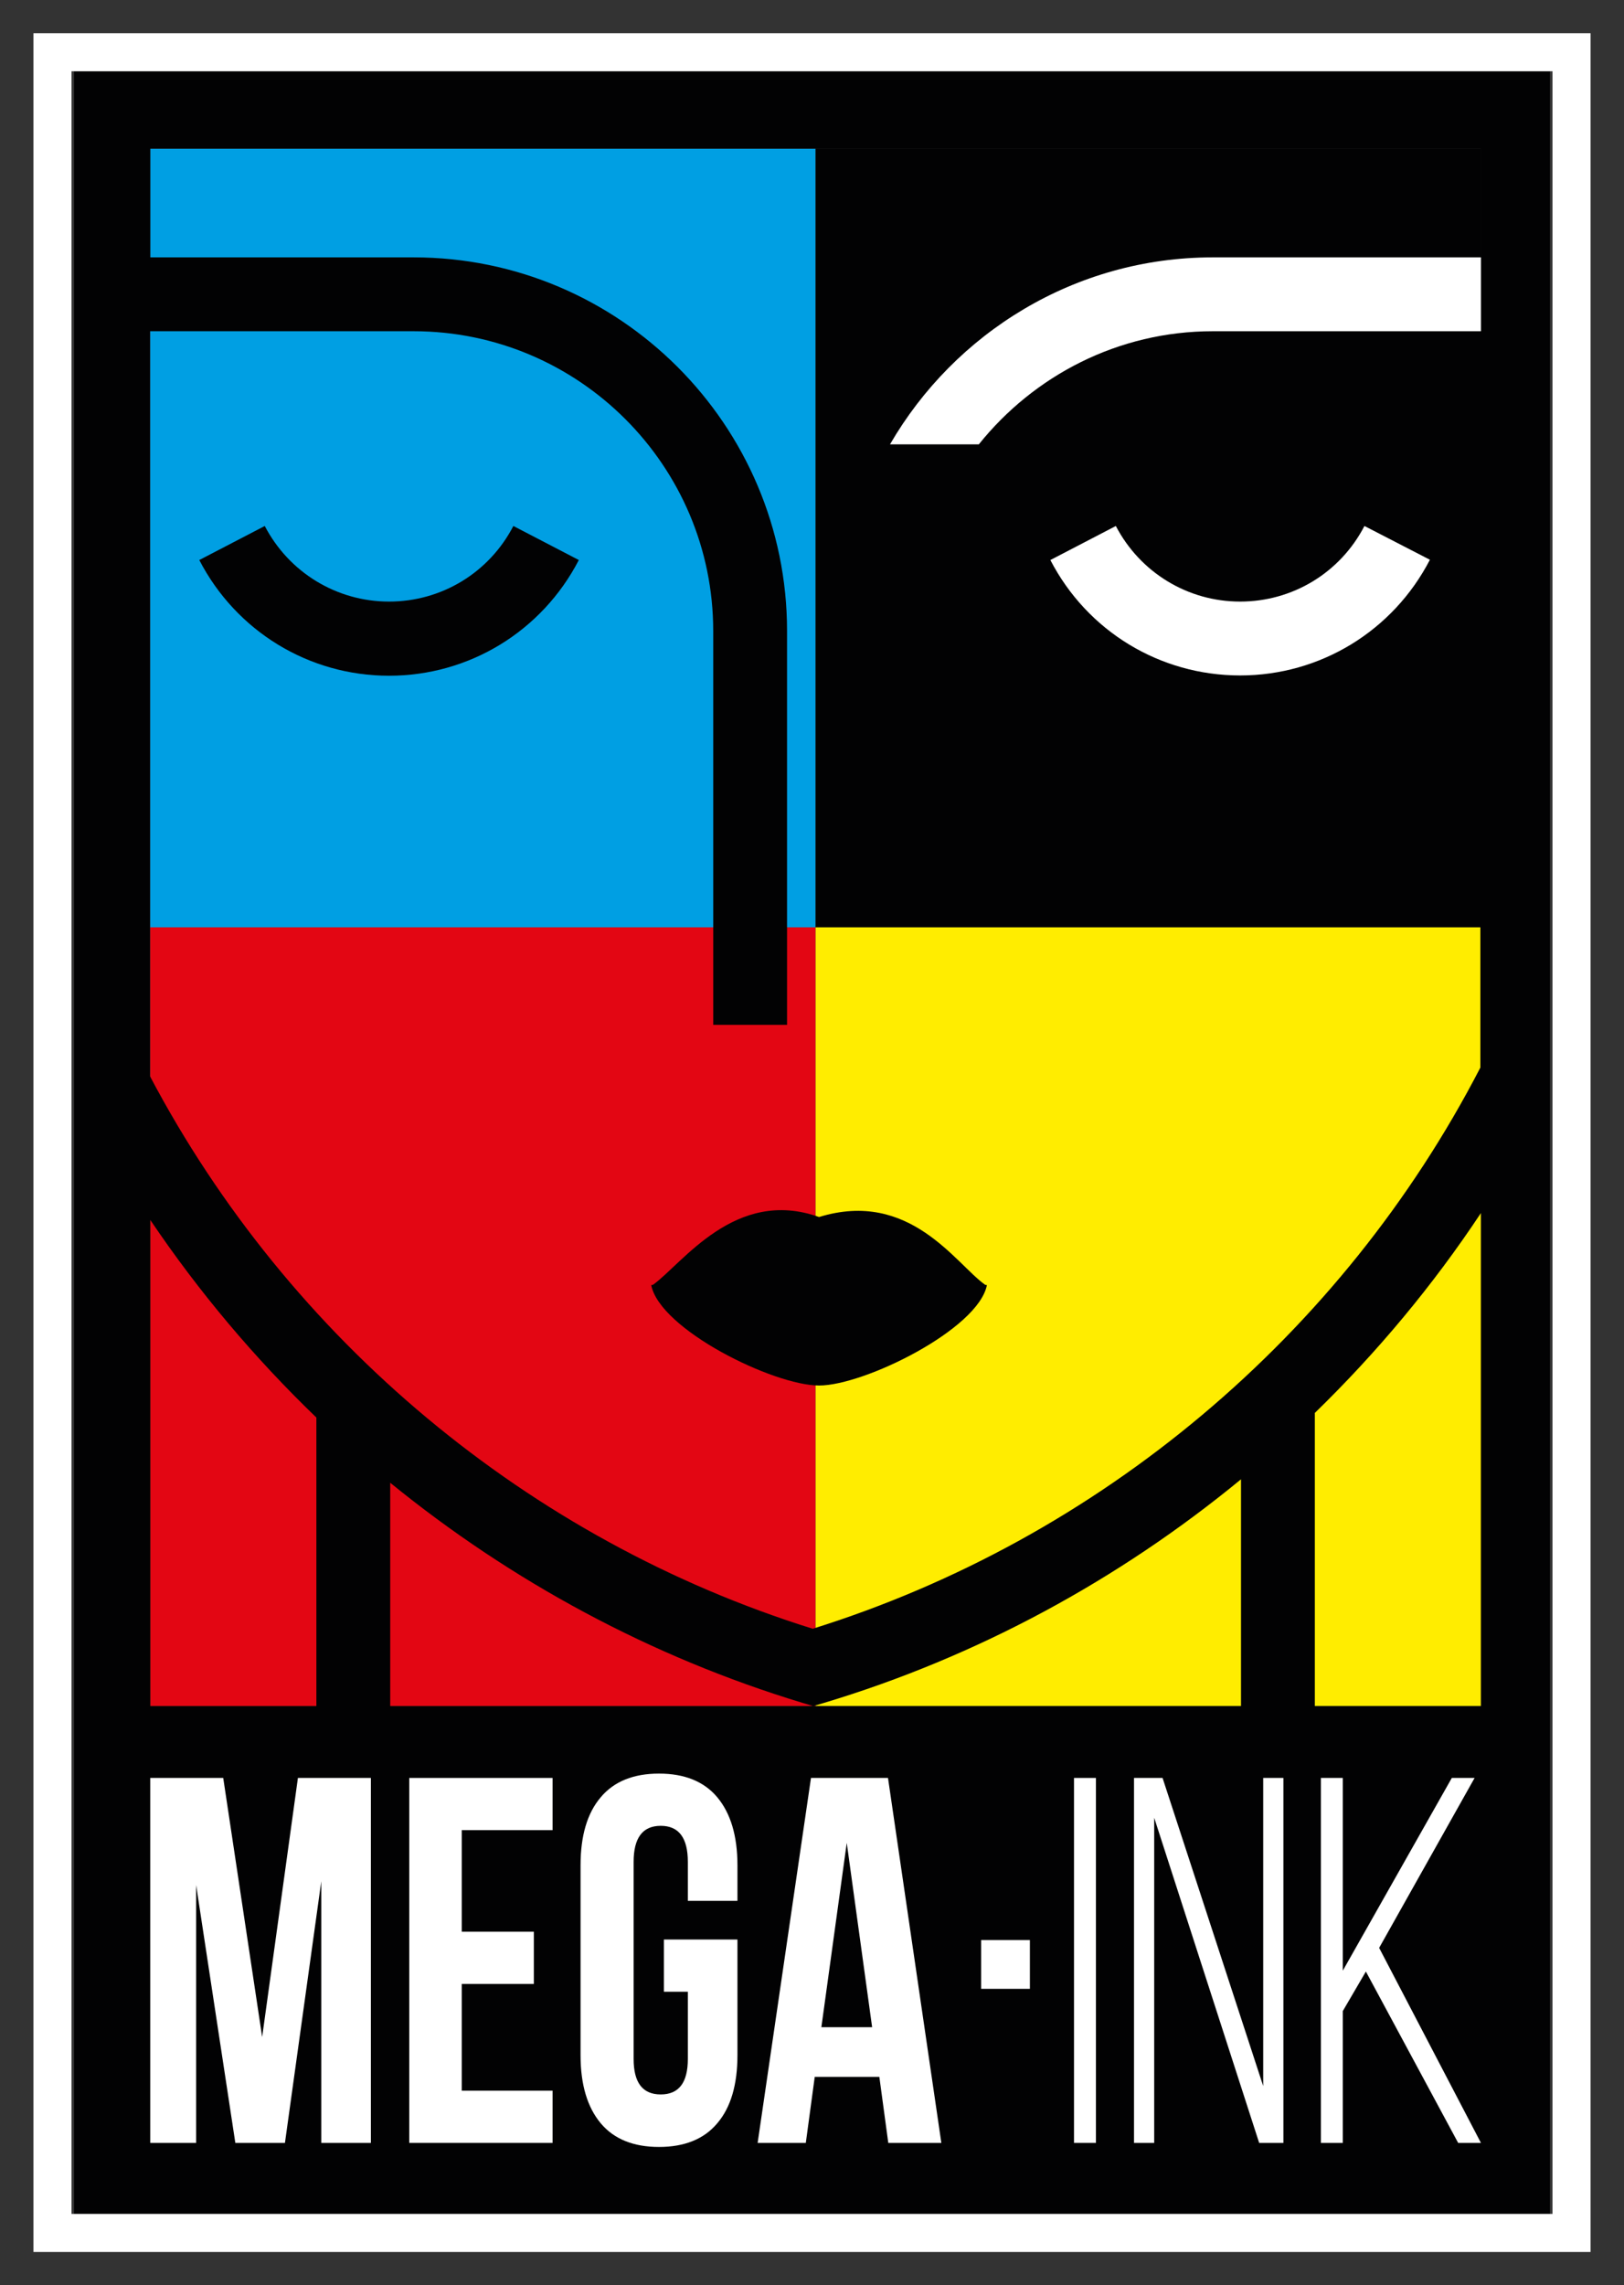 <?xml version="1.0" encoding="utf-8"?>
<!-- Generator: Adobe Illustrator 28.0.0, SVG Export Plug-In . SVG Version: 6.00 Build 0)  -->
<svg version="1.1" id="Livello_1" xmlns="http://www.w3.org/2000/svg" xmlns:xlink="http://www.w3.org/1999/xlink" x="0px" y="0px"
	 viewBox="0 0 563.1 792" style="enable-background:new 0 0 563.1 792;" xml:space="preserve">
<rect x="0" y="0" width="563.1" height="792" fill="#333333" stroke="none"/>
<style type="text/css">
	.st0{fill:#009FE3;}
	.st1{fill:#020203;}
	.st2{fill:#E30613;}
	.st3{fill:#FFED00;}
	.st4{fill:#FFFFFF;}
	.st5{fill:none;}
	.st6{clip-path:url(#SVGID_00000047757448213308052770000009684414457612788615_);fill:#FFFFFF;}
</style>
<g>
	<g>
		<g>
			<rect x="52.1" y="51.5" class="st0" width="230.7" height="269.9"/>
			<rect x="282.8" y="51.5" class="st1" width="230.7" height="269.9"/>
			<rect x="52.1" y="321.4" class="st2" width="230.7" height="269.9"/>
			<rect x="282.8" y="321.4" class="st3" width="230.7" height="269.9"/>
			<path class="st1" d="M537.4,24.7H25.7v742.6h511.7V24.7z M430.3,591.3H282l3.7-1.1c53.2-16,102.3-42.7,144.6-77.5V591.3z
				 M513.5,591.3h-57.6V489.7c21.5-20.9,40.9-44.1,57.6-69.3V591.3z M52.1,114.8h91.3c57.3,0,103.9,46.6,103.9,103.9v136.5h25.6
				V218.7c0-71.4-58.1-129.5-129.5-129.5H52.1V51.5h461.3v37.8h-92.9c-47.8,0-89.5,26.1-112,64.7h30.8
				c19.1-23.8,48.3-39.2,81.1-39.2h92.9v255.2c-48,92.8-132,163.4-231.5,194.5c-98.4-30.7-181.6-100.2-229.8-191.5V114.8z
				 M282,591.3H135.3v-77.4c42,34.2,90.5,60.4,143,76.3L282,591.3z M109.7,491.3v100H52.1V422.8C68.9,447.7,88.2,470.6,109.7,491.3z
				"/>
			<path class="st1" d="M134.9,208.5c-18.2,0-34.7-10.1-43.1-26.2l-22.7,11.8c12.8,24.7,38,40.1,65.8,40.1c27.8,0,53-15.4,65.8-40.1
				L178,182.3C169.6,198.5,153.1,208.5,134.9,208.5z"/>
			<path class="st4" d="M430,234.1c27.8,0,53-15.4,65.8-40.1l-22.7-11.7c-8.4,16.2-24.9,26.2-43.1,26.2c-18.2,0-34.7-10.1-43.1-26.2
				l-22.7,11.8C377,218.8,402.2,234.1,430,234.1z"/>
			<path class="st5" d="M430.3,512.6c-42.4,34.9-91.4,61.5-144.6,77.5l-3.7,1.1l-3.7-1.1c-52.5-15.8-101-42-143-76.3v77.7h295V512.6
				z"/>
			<path class="st5" d="M52.1,51.5v37.8h91.3c71.4,0,129.5,58.1,129.5,129.5v136.5h-25.6V218.7c0-57.3-46.6-103.9-103.9-103.9H52.1
				v258.2c48.2,91.3,131.5,160.8,229.8,191.5c99.4-31,183.5-101.7,231.5-194.5V114.8h-92.9c-32.8,0-62.1,15.3-81.1,39.2h-30.8
				c22.4-38.6,64.2-64.7,112-64.7h92.9V51.5H52.1z"/>
			<path class="st5" d="M109.7,491.3c-21.5-20.6-40.8-43.6-57.6-68.5v168.9h57.6V491.3z"/>
			<g>
				<defs>
					<rect id="SVGID_1_" x="282.8" y="51.5" width="230.7" height="269.9"/>
				</defs>
				<clipPath id="SVGID_00000062910588608153433910000013112402930002830004_">
					<use xlink:href="#SVGID_1_"  style="overflow:visible;"/>
				</clipPath>
				<path style="clip-path:url(#SVGID_00000062910588608153433910000013112402930002830004_);fill:#FFFFFF;" d="M308.6,154h30.8
					c19.1-23.8,48.3-39.2,81.1-39.2h99.5V89.2h-99.5C372.7,89.2,331,115.4,308.6,154z"/>
			</g>
		</g>
		<g>
			<path class="st4" d="M538.3,24.7v742.6H24.8V24.7H538.3 M551.5,11.5h-13.2H24.8H11.6v13.2v742.6v13.2h13.2h513.5h13.2v-13.2V24.7
				V11.5L551.5,11.5z"/>
		</g>
		<g>
			<g>
				<rect x="340.2" y="672.4" class="st4" width="16.9" height="16.9"/>
			</g>
			<g>
				<path class="st4" d="M103.3,616.2h25.3v126.5h-17.2V652l-12.6,90.7H81.6L68,653.3v89.4H52.1V616.2h25.3L90.9,706L103.3,616.2z"
					/>
				<path class="st4" d="M185.1,669.5v18.1h-25v37h31.5v18.1h-49.7V616.2h49.7v18.1h-31.5v35.2H185.1z"/>
				<path class="st4" d="M255.7,672.2v40.1c0,10.2-2.3,18.1-7,23.6c-4.6,5.5-11.4,8.2-20.2,8.2c-8.8,0-15.6-2.7-20.2-8.2
					c-4.6-5.5-7-13.3-7-23.6v-65.8c0-10.2,2.3-18.1,7-23.6c4.6-5.5,11.4-8.2,20.2-8.2c8.8,0,15.6,2.7,20.2,8.2
					c4.6,5.5,7,13.3,7,23.6v12.3h-17.2v-13.5c0-8.3-3.1-12.5-9.4-12.5c-6.3,0-9.4,4.2-9.4,12.5v68.3c0,8.2,3.1,12.3,9.4,12.3
					c6.3,0,9.4-4.1,9.4-12.3v-23.3h-8.3v-18.1H255.7z"/>
				<path class="st4" d="M308,742.7l-3.1-22.9h-22.4l-3.1,22.9h-16.7l18.5-126.5h26.7l18.5,126.5H308z M302.4,702.6l-8.8-63.9
					l-8.8,63.9H302.4z"/>
			</g>
			<g>
				<path class="st4" d="M380,742.7h-7.6V616.2h7.6V742.7z"/>
				<path class="st4" d="M393.2,742.7V616.2h9.9L438,723V616.2h7v126.5h-8.4L400.2,630v112.7H393.2z"/>
				<path class="st4" d="M465.6,697v45.7H458V616.2h7.6v66.8l37.8-66.8h7.9l-33.1,58.9l35.3,67.6h-7.9l-32-59.4L465.6,697z"/>
			</g>
		</g>
	</g>
	<path class="st1" d="M284,421.8c-29.1-10.4-47.4,16.2-57.6,23.5l-0.6,0.1c3,15.4,42.4,34.8,58.2,34.8c15.7,0,55.2-19.5,58.2-34.8
		l-0.6-0.1C331.4,438.1,315.5,412.1,284,421.8z"/>
</g>
</svg>
